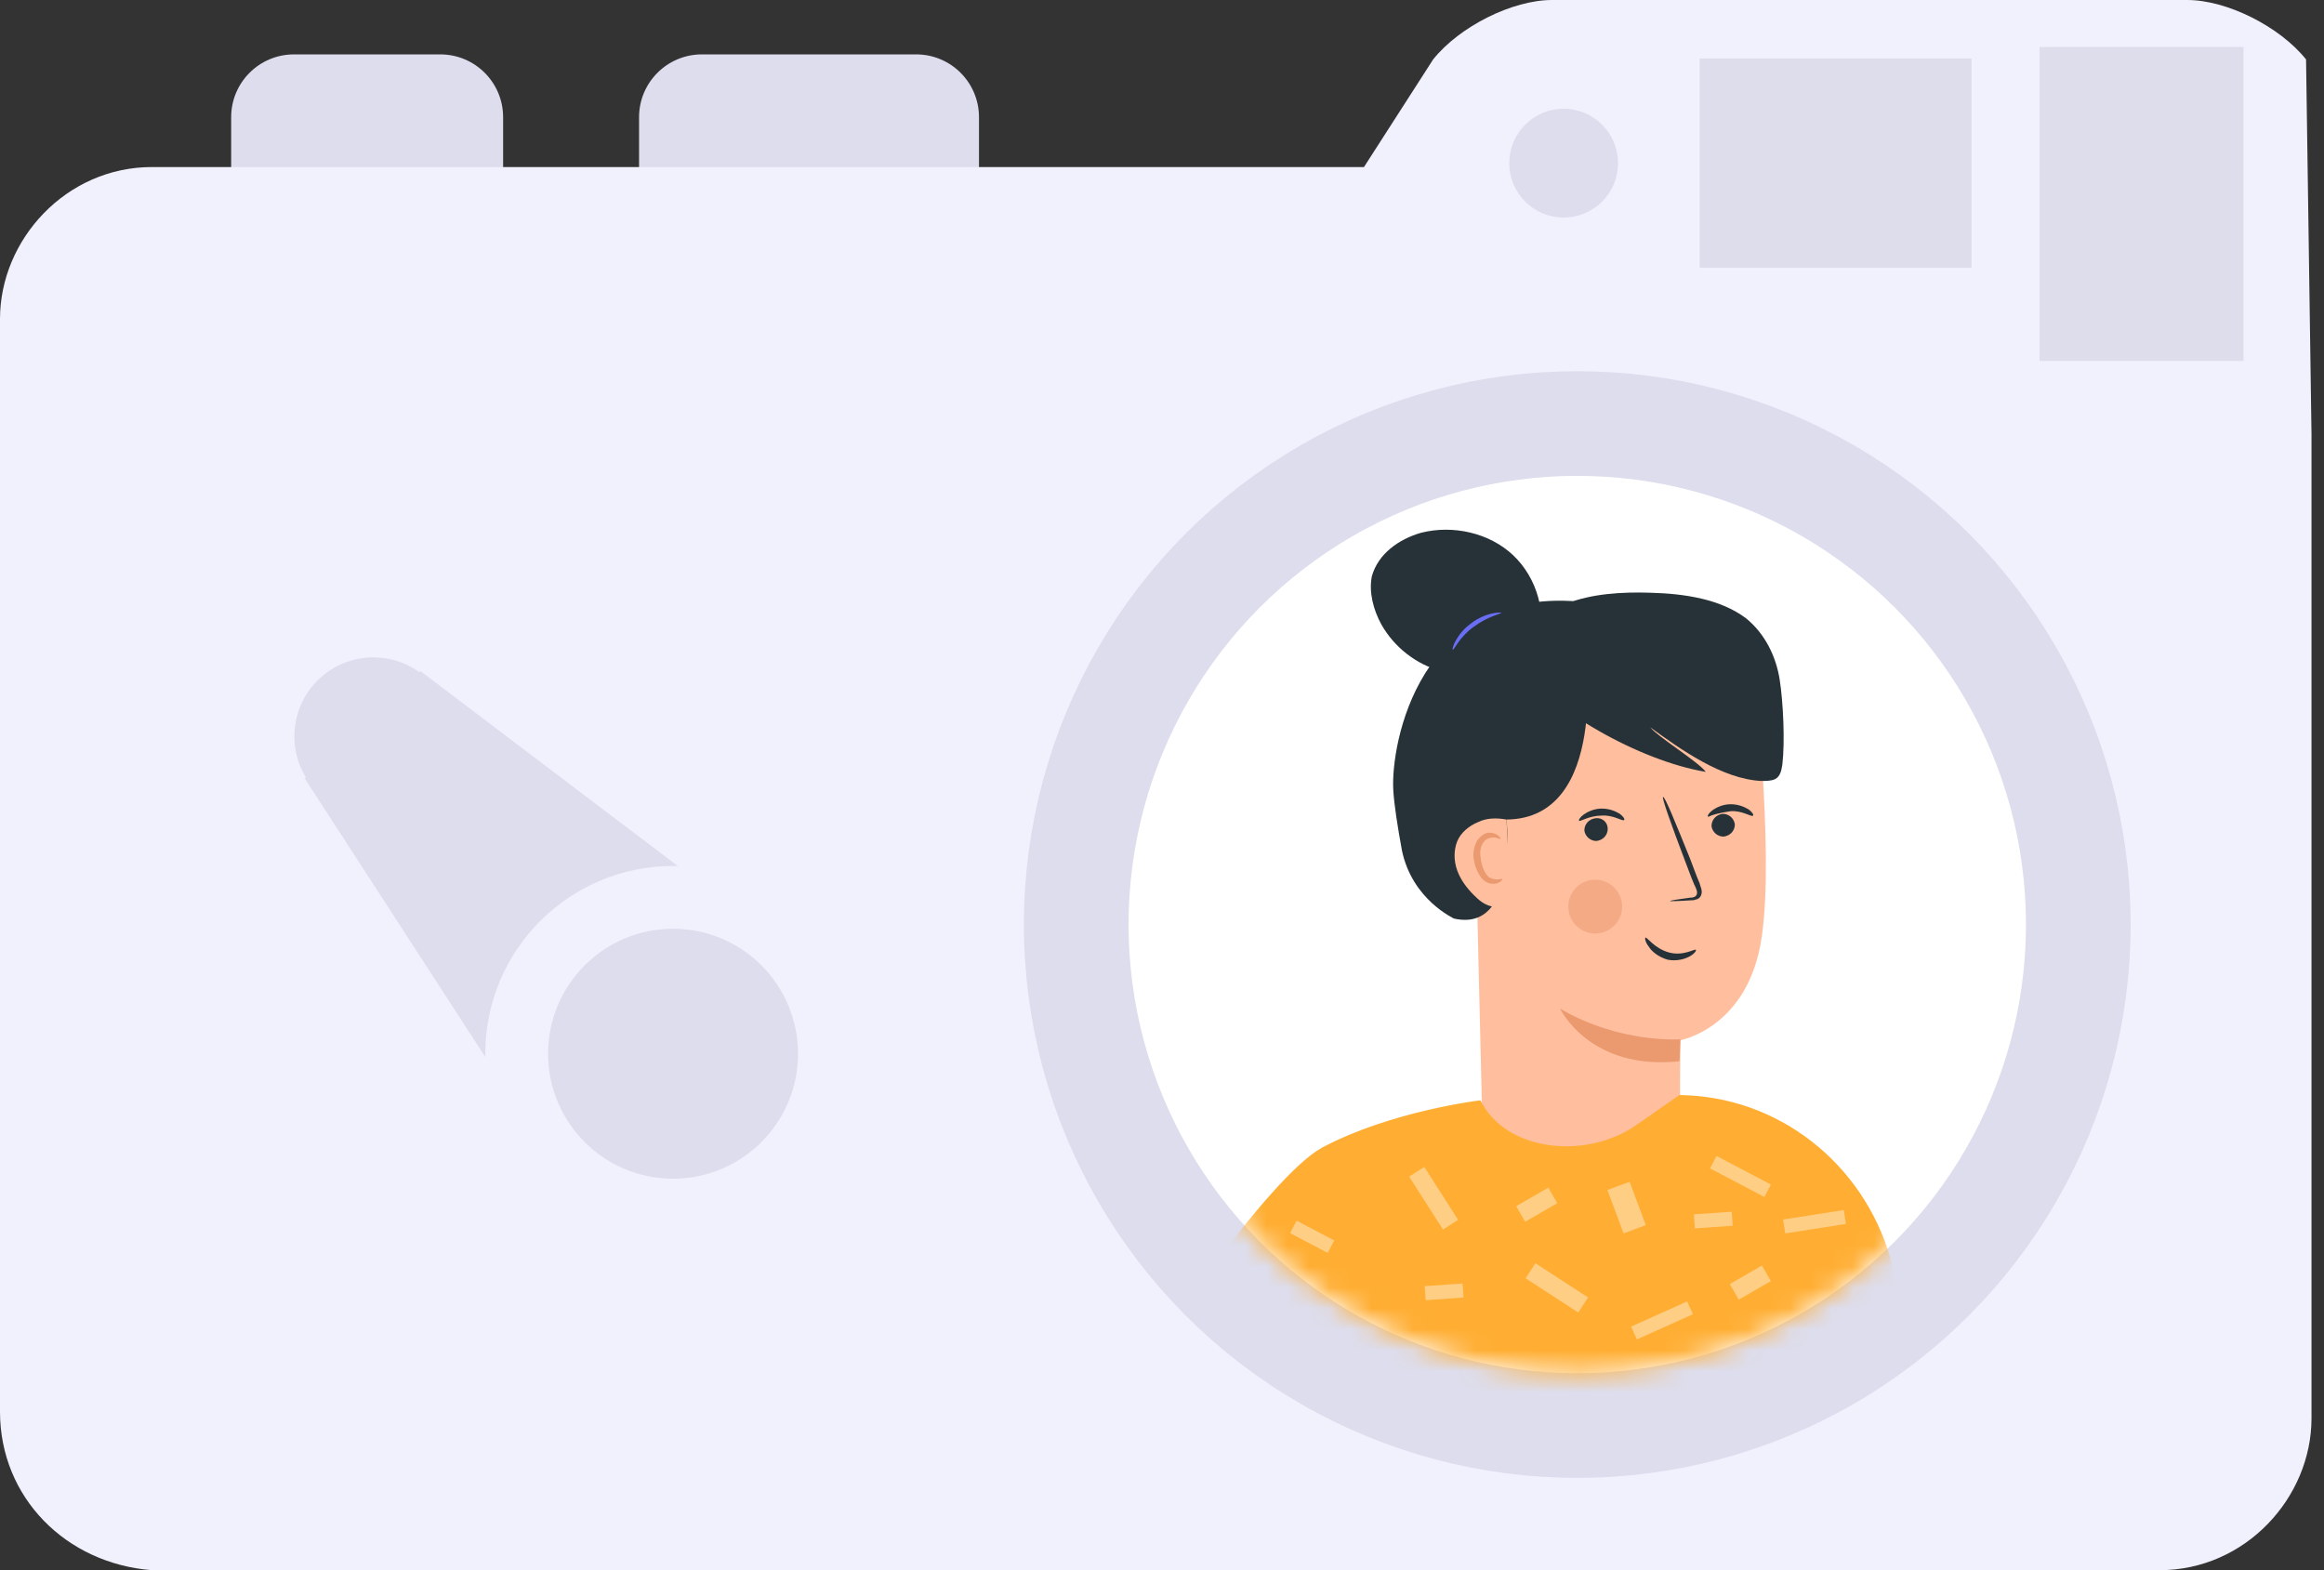 <svg width="111" height="75" viewBox="0 0 111 75" fill="none" xmlns="http://www.w3.org/2000/svg">
<rect x="0" y="0" width="111" height="75" fill="#333333" stroke="none"/>
<path d="M11.041 5.598C11.041 3.941 12.384 2.598 14.041 2.598H21.03C22.686 2.598 24.03 3.941 24.03 5.598V8.443H11.041V5.598Z" fill="#DDDDED"/>
<path d="M30.523 5.598C30.523 3.941 31.867 2.598 33.523 2.598H43.759C45.416 2.598 46.759 3.941 46.759 5.598V8.443H30.523V5.598Z" fill="#DDDDED"/>
<path d="M74.128 0C72.235 0 69.712 1.262 68.45 2.839L65.147 7.979H7.255C3.154 7.979 0 11.448 0 15.234V67.43C0 71.53 3.154 74.685 7.255 75H103.148C107.249 75 110.403 71.53 110.403 67.745V20.745L110.143 2.839C108.882 1.262 106.358 0 104.466 0H74.128Z" fill="#F1F1FE"/>
<path opacity="0.15" d="M81.178 7.793H94.166" stroke="#6C6D8A" stroke-width="10" stroke-miterlimit="10"/>
<path opacity="0.15" d="M97.414 9.742H107.156" stroke="#6C6D8A" stroke-width="15" stroke-miterlimit="10"/>
<path d="M74.684 10.391C76.118 10.391 77.281 9.228 77.281 7.793C77.281 6.358 76.118 5.195 74.684 5.195C73.249 5.195 72.086 6.358 72.086 7.793C72.086 9.228 73.249 10.391 74.684 10.391Z" fill="#DDDDED"/>
<circle cx="75.334" cy="44.161" r="23.931" fill="white" stroke="#DDDDED" stroke-width="5"/>
<mask id="mask0_515_6061" style="mask-type:alpha" maskUnits="userSpaceOnUse" x="53" y="22" width="44" height="44">
<circle cx="75.334" cy="44.161" r="21.431" fill="#C4C4C4"/>
</mask>
<g mask="url(#mask0_515_6061)">
<path d="M80.26 54.956C80.218 52.362 80.26 49.685 80.26 49.685C80.26 49.685 83.524 49.1 84.144 44.75C84.764 40.609 83.731 31.7 83.731 31.7C78.979 29.818 73.648 30.529 70.343 34.419L70.839 55.332C70.88 57.758 73.029 59.64 75.591 59.556C78.194 59.473 80.26 57.423 80.26 54.956Z" fill="#FFBE9D"/>
<path d="M82.861 39.375C82.861 39.668 82.655 39.919 82.324 39.961C82.035 39.961 81.787 39.752 81.746 39.459C81.746 39.166 81.952 38.915 82.283 38.873C82.572 38.873 82.82 39.083 82.861 39.375Z" fill="#263238"/>
<path d="M83.73 38.957C83.647 39.041 83.234 38.706 82.655 38.748C81.54 38.916 81.581 39.083 81.581 38.999C81.54 38.957 81.622 38.832 81.788 38.706C81.953 38.581 82.284 38.414 82.655 38.414C83.027 38.414 83.317 38.539 83.523 38.664C83.688 38.79 83.771 38.916 83.73 38.957Z" fill="#263238"/>
<path d="M76.789 39.585C76.789 39.877 76.582 40.128 76.252 40.17C75.963 40.17 75.715 39.961 75.673 39.668C75.673 39.376 75.88 39.124 76.211 39.083C76.541 39.041 76.789 39.292 76.789 39.585Z" fill="#263238"/>
<path d="M77.573 39.166C77.491 39.25 77.078 38.915 76.499 38.957C75.921 38.957 75.466 39.25 75.425 39.208C75.383 39.166 75.466 39.041 75.631 38.915C75.797 38.79 76.127 38.622 76.499 38.622C76.871 38.622 77.16 38.748 77.367 38.873C77.532 38.999 77.615 39.124 77.573 39.166Z" fill="#263238"/>
<path d="M79.764 43.046C79.764 43.004 80.136 42.962 80.714 42.879C80.88 42.879 81.004 42.837 81.045 42.711C81.086 42.586 81.004 42.419 80.921 42.251C80.756 41.875 80.632 41.498 80.466 41.08C79.847 39.449 79.351 38.069 79.433 38.069C79.516 38.027 80.053 39.365 80.714 40.996C80.88 41.415 81.004 41.791 81.169 42.167C81.21 42.335 81.334 42.544 81.251 42.753C81.21 42.879 81.086 42.962 81.004 42.962C80.921 43.004 80.838 43.004 80.756 43.004C80.136 43.046 79.764 43.046 79.764 43.046Z" fill="#263238"/>
<path d="M80.26 49.644C80.26 49.644 77.367 49.853 74.516 48.18C74.516 48.18 75.921 51.15 80.218 50.689L80.26 49.644Z" fill="#EB996E"/>
<path d="M78.591 44.785C78.66 44.748 79.028 45.31 79.722 45.497C80.415 45.684 80.957 45.295 81.002 45.372C81.024 45.411 80.93 45.562 80.689 45.69C80.447 45.818 80.058 45.924 79.648 45.839C79.216 45.715 78.878 45.44 78.744 45.208C78.576 44.995 78.556 44.803 78.591 44.785Z" fill="#263238"/>
<path d="M72.333 31.57C73.987 33.915 78.339 36.347 81.473 36.869C81.124 36.391 79.209 35.218 78.818 34.74C80.254 35.783 82.256 37.216 84.127 37.303C84.345 37.303 84.606 37.303 84.78 37.216C85.041 37.086 85.085 36.782 85.129 36.521C85.259 35.435 85.172 33.524 84.998 32.438C84.824 31.352 84.302 30.267 83.388 29.528C82.169 28.616 80.472 28.355 78.818 28.312C77.468 28.268 76.032 28.355 74.814 28.833C73.551 29.311 72.507 30.31 72.333 31.439" fill="#263238"/>
<path d="M66.959 40.618C66.753 39.488 66.587 38.443 66.546 37.732C66.422 35.515 67.78 28.104 75.383 28.731L75.714 31.073C75.714 31.073 76.871 39.104 71.953 39.145C71.953 39.145 72.547 44.59 69.433 43.872C69.474 43.872 67.455 43.002 66.959 40.618Z" fill="#263238"/>
<path d="M71.954 39.146C71.499 39.062 71.003 39.062 70.59 39.271C70.177 39.438 69.764 39.773 69.598 40.191C69.433 40.61 69.433 41.111 69.598 41.572C69.764 42.032 70.053 42.408 70.383 42.743C70.631 42.994 70.879 43.203 71.21 43.286C71.54 43.37 71.912 43.328 72.16 43.119" fill="#FFBE9D"/>
<path d="M71.748 41.99C71.789 41.99 71.624 42.283 71.169 42.199C70.963 42.157 70.756 41.99 70.632 41.739C70.508 41.53 70.425 41.279 70.384 40.986C70.343 40.693 70.425 40.401 70.549 40.15C70.715 39.94 70.921 39.773 71.128 39.773C71.541 39.773 71.707 40.066 71.665 40.066C71.624 40.108 71.459 39.94 71.169 40.024C70.88 40.066 70.632 40.442 70.715 40.944C70.756 41.404 70.963 41.864 71.211 41.948C71.541 42.074 71.707 41.948 71.748 41.99Z" fill="#EB996E"/>
<path d="M72.426 31.597C71.364 32.212 70.074 32.366 68.861 32.058C67.647 31.751 66.585 30.905 65.978 29.829C65.599 29.137 65.371 28.291 65.523 27.523C65.826 26.447 66.812 25.755 67.874 25.447C69.392 25.063 71.136 25.447 72.274 26.523C73.412 27.6 73.943 29.368 73.412 30.905C72.881 32.443 71.364 33.519 69.771 33.442" fill="#263238"/>
<path d="M69.393 31.032C69.434 31.073 69.724 30.404 70.385 29.944C71.046 29.442 71.707 29.317 71.707 29.275C71.707 29.233 70.963 29.233 70.261 29.777C69.558 30.279 69.311 31.032 69.393 31.032Z" fill="#6A6EF4"/>
<path d="M52.266 77.718L57.906 64.436L65.013 68.953L60.052 77.718C60.052 77.718 58.422 77.718 52.266 77.718Z" fill="#EB996E"/>
<path d="M63.148 54.815C66.453 53.058 70.709 52.556 70.709 52.556C71.949 55.066 75.874 55.4 78.23 53.685L80.213 52.305C80.213 52.305 80.502 52.305 81.039 52.347C85.709 52.765 89.551 56.279 90.502 60.963C90.832 62.636 91.121 64.602 90.998 66.401C90.749 70.96 86.08 71.378 86.08 71.378C86.08 71.378 85.988 73.493 85.699 77.131C83.164 77.131 83.932 76.907 81.453 78.037C79.634 78.873 81.285 77.131 75.196 77.131C66.323 77.131 69.945 77.131 63.969 77.131C64.672 72.781 62.115 71.629 62.032 71.378C62.032 71.336 62.032 71.294 62.032 71.294L57.404 67.112L54.76 64.895C54.801 64.895 60.545 56.237 63.148 54.815Z" fill="#FFAE33"/>
<path d="M90.467 68.215C90.425 68.215 90.343 67.838 89.888 67.504C89.682 67.336 89.351 67.211 88.979 67.211C88.814 67.211 88.607 67.294 88.401 67.336C88.194 67.378 87.946 67.42 87.698 67.294C87.451 67.169 87.326 66.918 87.244 66.709C87.161 66.5 87.12 66.291 87.037 66.123C86.913 65.789 86.624 65.58 86.335 65.496C85.798 65.329 85.426 65.58 85.426 65.538C85.426 65.538 85.467 65.454 85.632 65.412C85.798 65.329 86.046 65.287 86.335 65.37C86.624 65.454 86.996 65.663 87.161 66.082C87.244 66.291 87.285 66.458 87.368 66.667C87.451 66.876 87.533 67.043 87.698 67.127C88.029 67.294 88.484 67.043 88.897 67.043C89.31 67.043 89.682 67.211 89.888 67.42C90.467 67.796 90.508 68.215 90.467 68.215Z" fill="#FAFAFA" fill-opacity="0.8"/>
<circle opacity="0.5" cx="76.192" cy="43.304" r="1.286" fill="#EB996E"/>
<rect x="67.305" y="56.202" width="0.857" height="3" transform="rotate(-32.603 67.305 56.202)" fill="white" fill-opacity="0.4"/>
<rect x="72.867" y="61.058" width="0.857" height="3" transform="rotate(-57.009 72.867 61.058)" fill="white" fill-opacity="0.4"/>
<rect x="76.775" y="56.842" width="1.13" height="2.21" transform="rotate(-20.463 76.775 56.842)" fill="white" fill-opacity="0.4"/>
<rect x="72.846" y="58.356" width="0.857" height="1.769" transform="rotate(-120 72.846 58.356)" fill="white" fill-opacity="0.4"/>
<rect x="83.049" y="62.076" width="0.857" height="1.769" transform="rotate(-120 83.049 62.076)" fill="white" fill-opacity="0.4"/>
<rect x="81.674" y="55.809" width="0.671" height="2.933" transform="rotate(-62.279 81.674 55.809)" fill="white" fill-opacity="0.4"/>
<rect x="78.18" y="63.978" width="0.671" height="2.933" transform="rotate(-114.189 78.18 63.978)" fill="white" fill-opacity="0.4"/>
<rect x="85.269" y="58.914" width="0.671" height="2.933" transform="rotate(-98.882 85.269 58.914)" fill="white" fill-opacity="0.4"/>
<rect x="61.617" y="58.9" width="0.671" height="2.03" transform="rotate(-62.279 61.617 58.9)" fill="white" fill-opacity="0.4"/>
<rect x="80.951" y="58.674" width="0.671" height="1.812" transform="rotate(-94.02 80.951 58.674)" fill="white" fill-opacity="0.4"/>
<rect x="68.094" y="62.103" width="0.671" height="1.812" transform="rotate(-94.02 68.094 62.103)" fill="white" fill-opacity="0.4"/>
</g>
<path fill-rule="evenodd" clip-rule="evenodd" d="M20.024 32.103L20.079 32.052L36.037 44.141C36.524 44.429 36.985 44.775 37.409 45.181L37.471 45.228L37.464 45.234C37.554 45.322 37.642 45.412 37.728 45.504C40.563 48.555 40.389 53.326 37.338 56.161C34.287 58.997 29.516 58.822 26.681 55.771C26.595 55.678 26.511 55.584 26.431 55.488L26.424 55.495L26.381 55.429C26.008 54.977 25.696 54.491 25.445 53.984L14.556 37.185L14.611 37.134C13.695 35.636 13.928 33.651 15.264 32.409C16.6 31.167 18.596 31.08 20.024 32.103Z" fill="#DDDDED"/>
<path d="M32.146 57.8C36.271 57.8 39.615 54.456 39.615 50.331C39.615 46.206 36.271 42.863 32.146 42.863C28.021 42.863 24.678 46.206 24.678 50.331C24.678 54.456 28.021 57.8 32.146 57.8Z" fill="#DDDDED" stroke="#F1F1FE" stroke-width="3" stroke-miterlimit="10"/>
</svg>
